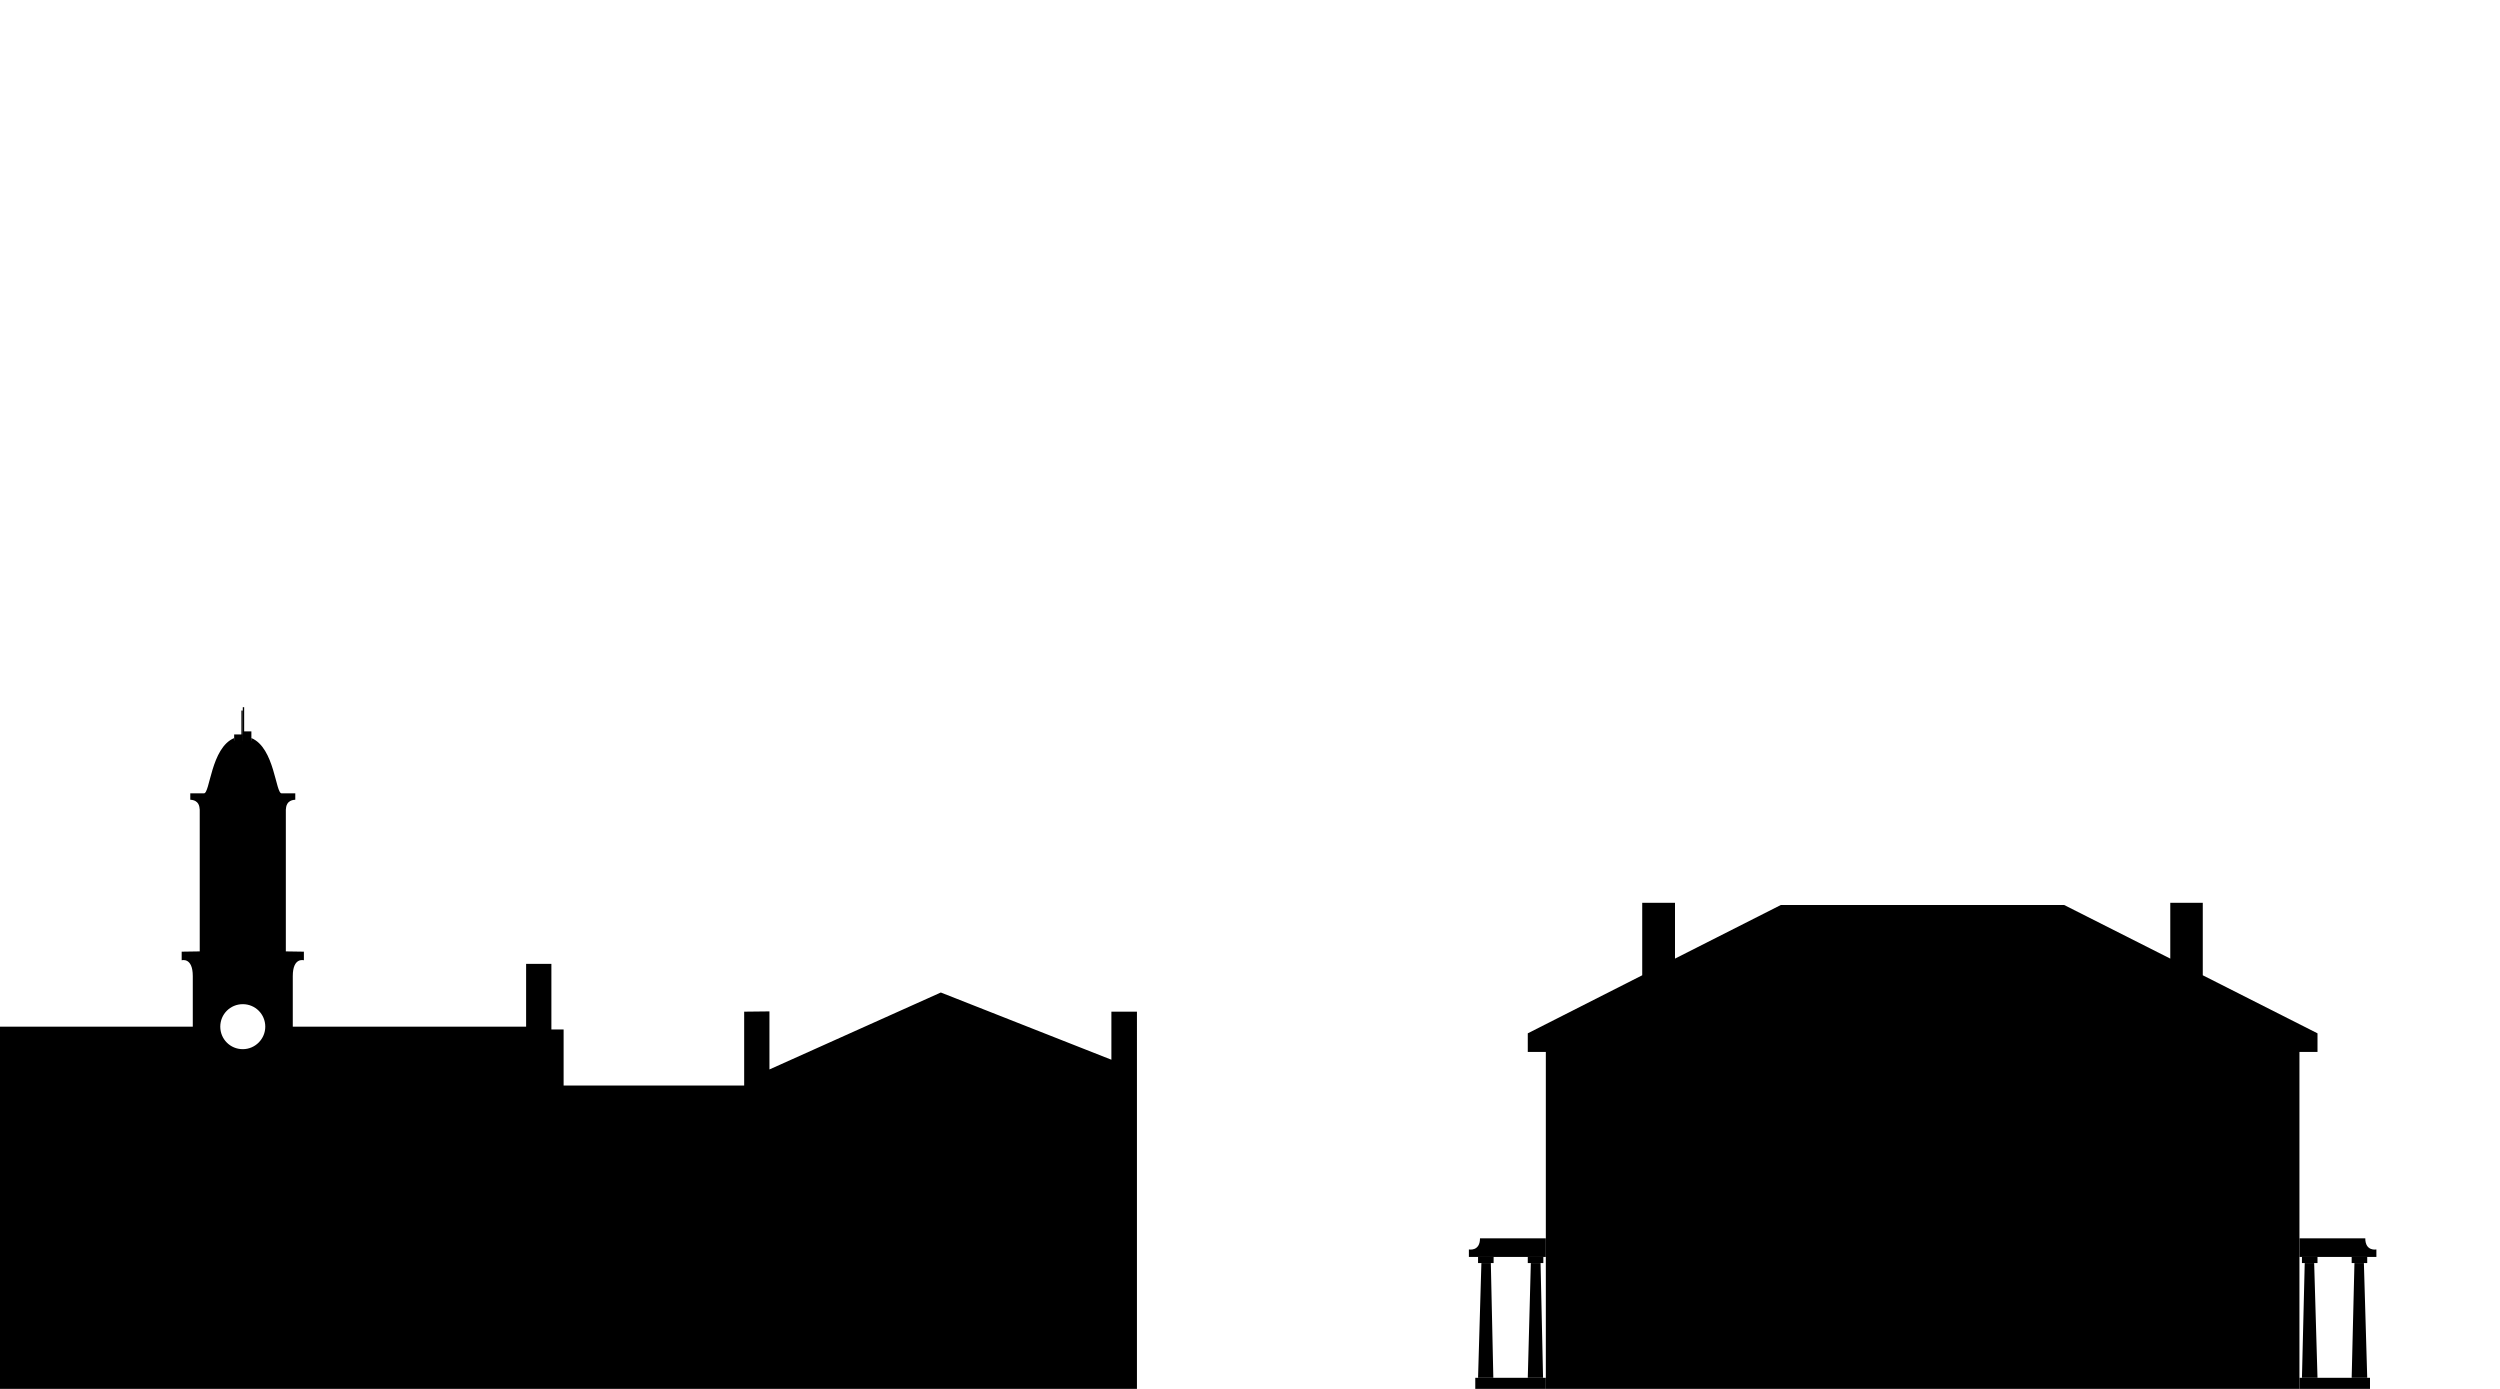 <?xml version="1.0" encoding="utf-8"?>
<!-- Generator: Adobe Illustrator 19.0.0, SVG Export Plug-In . SVG Version: 6.00 Build 0)  -->
<svg version="1.1" id="Layer_1" xmlns="http://www.w3.org/2000/svg" xmlns:xlink="http://www.w3.org/1999/xlink" x="0px" y="0px"
	 viewBox="526.3 0 900 500" style="enable-background:new 526.3 0 900 500;" xml:space="preserve">
<g id="overallRoot">
	<style type="text/css">
		.st0{fill:none;}
	</style>
	<rect id="VERY_BACK" x="0" y="0" class="st0" width="2000" height="500"/>
	<polygon id="XMLID_16_" points="1360.6,372 1360.6,378.7 1354.1,378.7 1354.1,500 1082.8,500 1082.8,378.7 1076.3,378.7 1076.3,372
		1117.5,351.1 1117.5,325 1129.3,325 1129.3,345.1 1167.4,325.8 1269.4,325.8 1307.6,345.1 1307.6,325 1319.3,325 1319.3,351.1 "/>
	<path id="XMLID_12_" d="M1082.8,447v5.5h-27.7v-2.7c0,0,4,0.8,4-4h23.7V447z"/>
	<rect id="XMLID_27_" x="1058.4" y="452.4" width="5.6" height="2.3"/>
	<polygon id="XMLID_28_" points="1063,454.7 1063.9,496 1058.4,496 1059.6,454.7 "/>
	<rect id="XMLID_38_" x="1076.3" y="452.4" width="5.6" height="2.3"/>
	<rect id="XMLID_35_" x="1057.4" y="496" width="25.4" height="4"/>
	<polygon id="XMLID_34_" points="1080.9,454.7 1081.8,496 1076.3,496 1077.4,454.7 "/>
	<path id="XMLID_50_" d="M1354.1,447v5.5h27.7v-2.7c0,0-4,0.8-4-4h-23.7V447z"/>
	<rect id="XMLID_49_" x="1372.9" y="452.4" width="5.6" height="2.3"/>
	<polygon id="XMLID_45_" points="1373.9,454.7 1372.9,496 1378.5,496 1377.3,454.7 "/>
	<rect id="XMLID_43_" x="1355" y="452.4" width="5.6" height="2.3"/>
	<rect id="XMLID_42_" x="1354.1" y="496" width="25.4" height="4"/>
	<polygon id="XMLID_33_" points="1356,454.7 1355,496 1360.6,496 1359.4,454.7 "/>
	<g id="XMLID_88_">
		<path id="XMLID_11_" d="M1976.6,356.8v36h5.3v107l-42.8-0.2l-42.8,0.2h-26.5v0.2h-402.1v-82.4h-7.7v-7.5c0,0,9.1-3.7,23.7-9.2
			v-65.5h160v15.2c9.6-1.8,18.2-2.8,25-2.8c53.9,0,208.7,62.3,208.7,62.3v7.5h-7.7V444h26.5v-51.2h5.3v-36h-8.5v-7.2h13.5v-6.1h65.1
			v6.1h13.5v7.2H1976.6z"/>
		<path id="XMLID_92_" d="M1896.3,442.8"/>
	</g>
	<polygon id="XMLID_19_" points="199.1,334.6 199.1,500 14.8,500 14.8,188.4 22.1,163.4 29.4,188.4 29.4,211 34.6,211 34.6,215.4
		41.3,215.4 41.3,210.9 46.2,210.9 46.2,204.3 51,204.3 51,198 53.1,182.4 55.2,198 55.2,204.3 60,204.3 60,210.9 64.9,210.9
		64.9,215.4 71.5,215.4 71.5,211 76.8,211 76.8,188.4 84.1,163.4 91.4,188.4 91.4,334.6 145.3,307.4 "/>
	<g id="XMLID_3_">
		<path id="XMLID_25_" d="M616.8,265.9v0.9h-3.1v-1.6h0l0.5,0C615.1,265.3,616,265.5,616.8,265.9z"/>
		<polygon id="XMLID_6_" points="614.2,265.3 614.2,254.6 613.7,254.6 613.7,265.2 	"/>
		<rect id="XMLID_36_" x="613.7" y="263.3" width="3.1" height="3.5"/>
		<path id="XMLID_40_" d="M926.4,364.2v17.3L865,357.3L803.3,385v-20.9l-9.1,0.1v26.6h-65v-20.2h-4.4V347h-9.1v22.6h-84
			c0,0,0-11.3,0-18.2c0-6.9,4-5.7,4-5.7v-3.1l-6.5-0.1v-51c0.1-1.1,0.2-3.4,3.4-3.6v-2.3h-4.9c-2.2,0.2-2.5-16.4-10.9-19.9v0.9h-6.2
			v-0.9c-8.4,3.5-8.7,20.1-10.9,19.9h-4.9v2.3c3.2,0.2,3.3,2.5,3.4,3.6v51l-6.5,0.1v3.1c0,0,4-1.2,4,5.7c0,6.9,0,18.2,0,18.2h-84V347
			h-9.1v23.6h-4.4v20.2h-65v-26.6l-9.1-0.1V385l-61.7-27.7l-61.5,24.2v-17.3h-9.1V500h643.8V364.2H926.4z M613.7,377.7
			c-4.5,0-8.1-3.6-8.1-8.1c0-4.5,3.6-8.1,8.1-8.1c4.5,0,8.1,3.6,8.1,8.1C621.8,374,618.2,377.7,613.7,377.7z"/>
	</g>
	<g id="XMLID_9_">
		<path id="XMLID_24_" d="M613.7,266.4v1.6h-3.1v-0.9c0.8-0.3,1.7-0.5,2.6-0.6L613.7,266.4L613.7,266.4z"/>
		<polygon id="XMLID_13_" points="613.2,266.4 613.2,255.8 613.7,255.8 613.7,266.4 	"/>
		<rect id="XMLID_31_" x="610.6" y="264.4" width="3.1" height="3.5"/>
	</g>
</g>
</svg>
